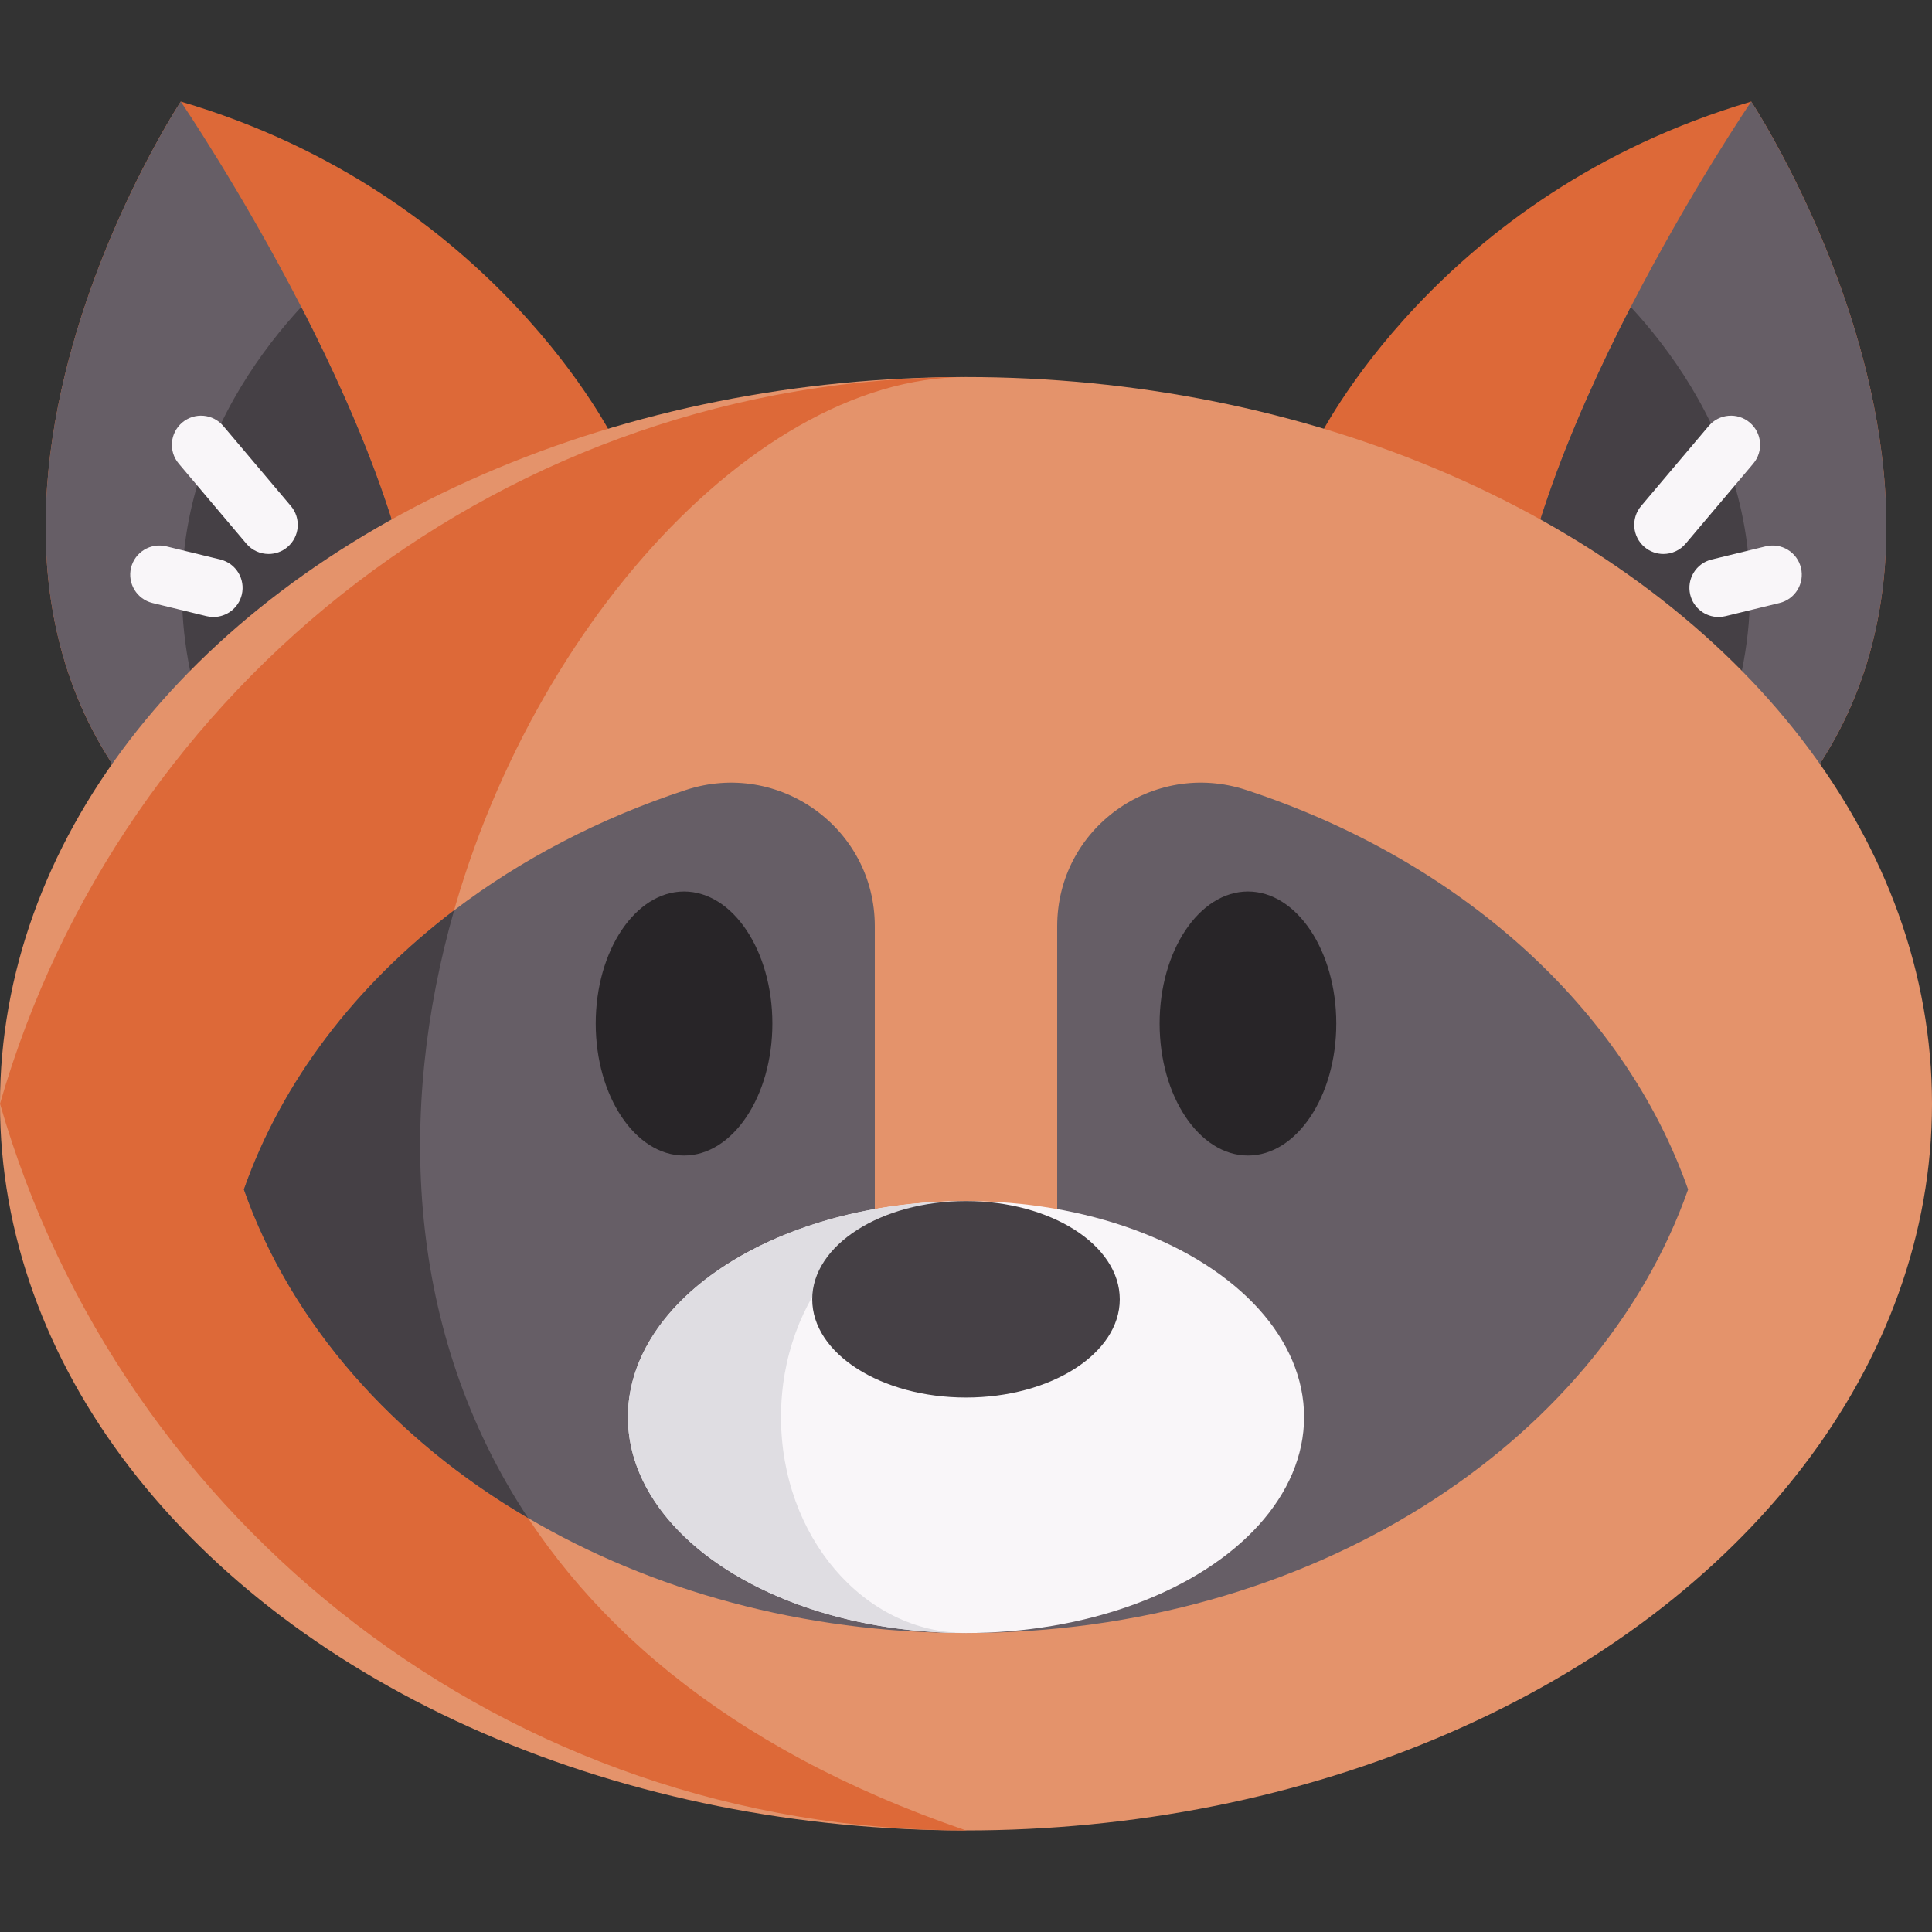 <svg id="Capa_1" enable-background="new 0 0 512 512" height="512" viewBox="0 0 512 512" width="512" xmlns="http://www.w3.org/2000/svg"><rect x="0" y="0" width="512" height="512" fill="#333333" stroke="none"/><g><path d="m162.874 116.846s-31.734-65.446-114.969-89.93c0 0-94.67 143.647 23.817 214.64" fill="#dd6938"/><path d="m71.721 241.56 6.799-9.292 34.223-46.822-1.092-4.461c0-30.256-15.906-68.713-31.822-99.639-15.958-30.998-31.926-54.424-31.926-54.424s-94.663 143.648 23.818 214.638z" fill="#665e66"/><path d="m62.233 210.757c5.687 11.126 11.126 17.997 16.287 21.51l34.223-46.822-1.092-4.461c0-30.256-15.906-68.713-31.822-99.639-20.758 22.49-48.985 68.024-17.596 129.412z" fill="#454045"/><path d="m71.187 146.81c-2.196 0-4.377-.931-5.906-2.74l-17.908-21.198c-2.754-3.26-2.343-8.135.916-10.888 3.261-2.755 8.134-2.344 10.888.915l17.908 21.198c2.754 3.26 2.343 8.135-.916 10.888-1.451 1.227-3.221 1.825-4.982 1.825z" fill="#f9f6f9"/><path d="m56.569 163.51c-.606 0-1.22-.072-1.835-.221l-14.326-3.49c-4.146-1.01-6.688-5.19-5.678-9.336 1.009-4.146 5.189-6.687 9.336-5.678l14.326 3.49c4.146 1.01 6.688 5.19 5.678 9.336-.86 3.53-4.021 5.899-7.501 5.899z" fill="#f9f6f9"/><path d="m349.126 116.846s31.734-65.446 114.969-89.93c0 0 94.67 143.647-23.817 214.64" fill="#dd6938"/><path d="m440.279 241.56-6.799-9.292-34.223-46.822 1.092-4.461c0-30.256 15.906-68.713 31.822-99.639 15.958-30.998 31.925-54.425 31.925-54.425s94.664 143.649-23.817 214.639z" fill="#665e66"/><path d="m449.767 210.757c-5.687 11.126-11.126 17.997-16.287 21.51l-34.223-46.822 1.092-4.461c0-30.256 15.906-68.713 31.822-99.639 20.758 22.49 48.985 68.024 17.596 129.412z" fill="#454045"/><path d="m440.813 146.81c-1.762 0-3.531-.599-4.982-1.824-3.26-2.754-3.67-7.629-.917-10.888l17.908-21.198c2.754-3.26 7.629-3.67 10.888-.915 3.26 2.754 3.67 7.628.917 10.888l-17.908 21.198c-1.528 1.808-3.71 2.739-5.906 2.739z" fill="#f9f6f9"/><ellipse cx="256" cy="292.502" fill="#e4936b" rx="256" ry="192.582"/><path d="m256 485.084c-121.51 0-224.003-81.364-256-192.582 31.997-111.218 134.49-192.582 256-192.582-117.739 0-256 297.589 0 385.164z" fill="#dd6938"/><path d="m447.366 315.218c-23.92 67.889-100.535 117.544-191.366 117.544-43.299 0-83.372-11.281-116.04-30.462-35.861-21.026-62.81-51.561-75.327-87.081 10.116-28.701 29.659-54.157 55.712-73.967 17.75-13.495 38.518-24.384 61.399-31.894 24.673-8.108 50.088 10.127 50.088 36.098v103.245h48.336v-103.247c0-25.971 25.415-44.205 50.088-36.098 56.453 18.544 100.102 57.598 117.11 105.862z" fill="#665e66"/><path d="m139.96 402.299c-35.861-21.026-62.81-51.561-75.327-87.081 10.116-28.701 29.659-54.157 55.712-73.967-15.081 52.807-12.928 111.867 19.615 161.048z" fill="#454045"/><ellipse cx="256" cy="375.531" fill="#f9f6f9" rx="89.595" ry="57.235"/><path d="m256 432.758c-49.48 0-89.595-25.621-89.595-57.227 0-31.616 40.115-57.237 89.595-57.237-27.073 0-49.026 25.62-49.026 57.237-.001 31.607 21.953 57.227 49.026 57.227z" fill="#dfdde2"/><ellipse cx="256" cy="344.329" fill="#454045" rx="40.752" ry="26.033"/><g fill="#282528"><path d="m181.281 236.256c-12.908 0-23.409 15.694-23.409 34.985s10.501 34.985 23.409 34.985c12.907 0 23.408-15.694 23.408-34.985.001-19.291-10.501-34.985-23.408-34.985z"/><path d="m330.719 236.256c-12.908 0-23.409 15.694-23.409 34.985s10.501 34.985 23.409 34.985c12.907 0 23.408-15.694 23.408-34.985s-10.501-34.985-23.408-34.985z"/></g><path d="m455.431 163.51c-3.481 0-6.641-2.368-7.501-5.899-1.01-4.146 1.532-8.326 5.678-9.336l14.326-3.49c4.154-1.01 8.326 1.533 9.336 5.678 1.01 4.146-1.532 8.326-5.678 9.336l-14.326 3.49c-.615.149-1.231.221-1.835.221z" fill="#f9f6f9"/></g></svg>